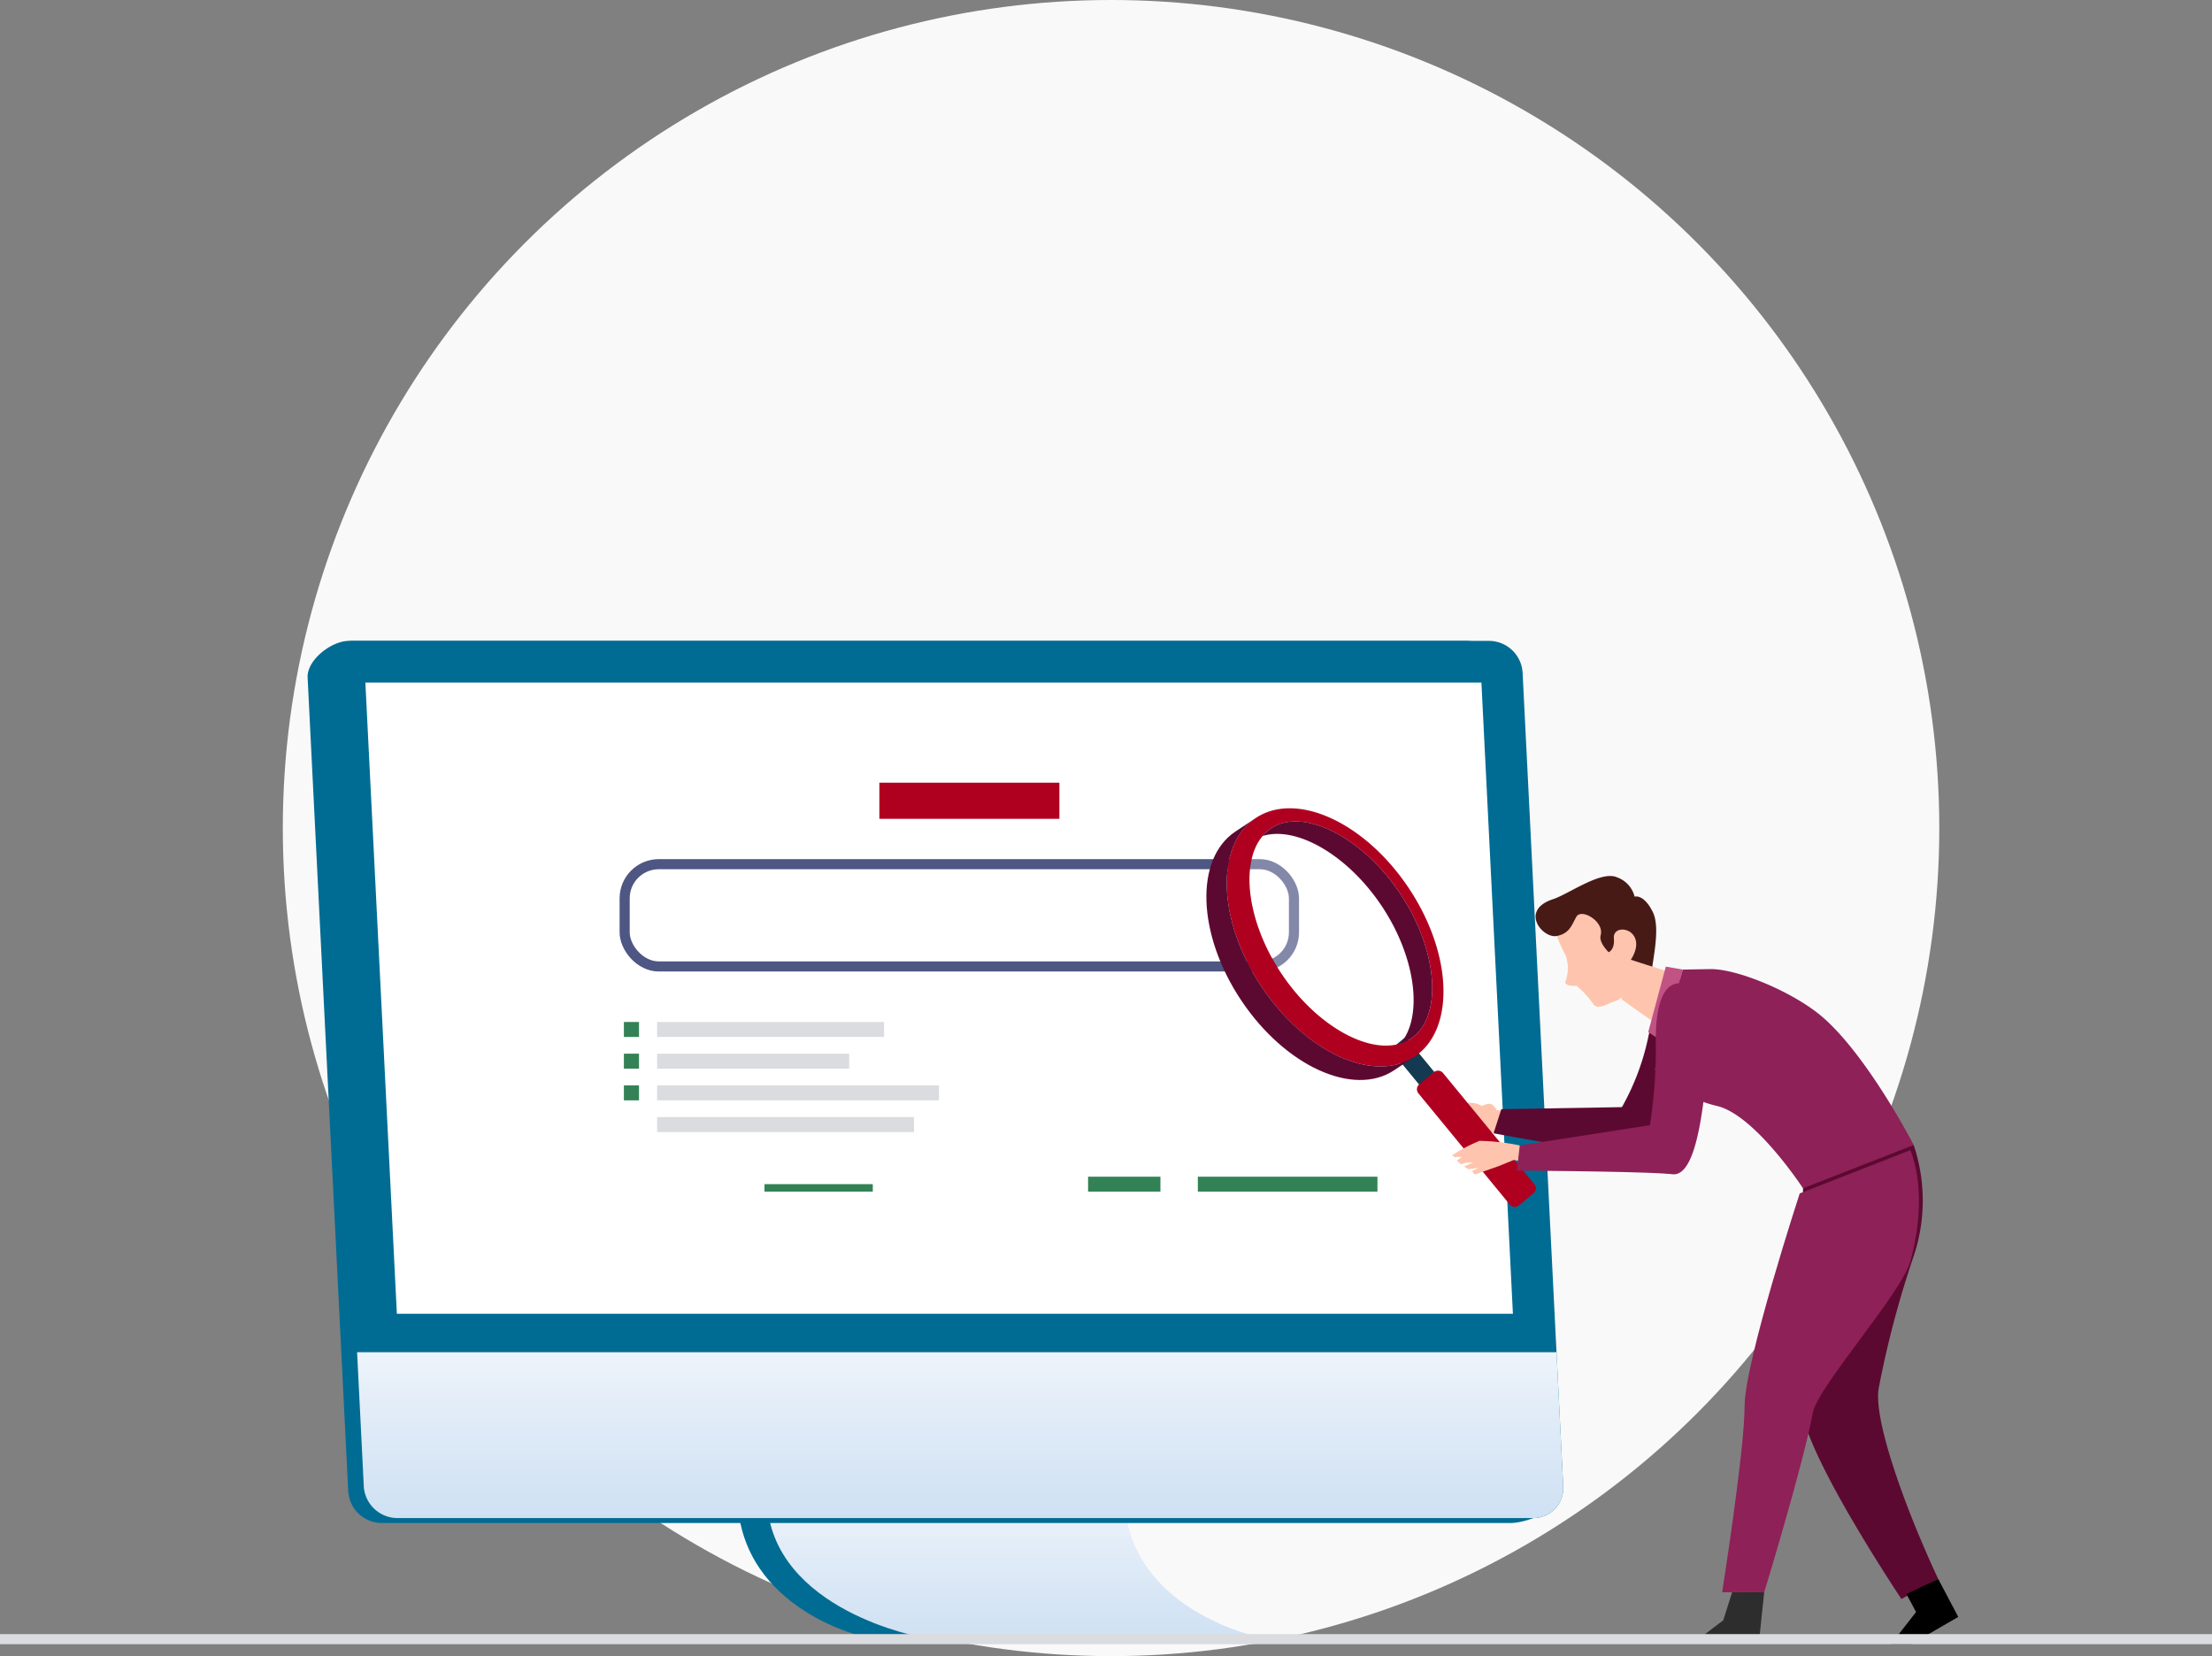 <svg xmlns="http://www.w3.org/2000/svg" xmlns:xlink="http://www.w3.org/1999/xlink" width="219" height="164" viewBox="0 0 219 164">
  <rect x="0" y="0" width="219" height="164" fill="#808080" stroke="none"/>
  <defs>
    <linearGradient id="linear-gradient" x1="0.5" x2="0.5" y2="1" gradientUnits="objectBoundingBox">
      <stop offset="0" stop-color="#eef4fb"/>
      <stop offset="0.311" stop-color="#e3edf8"/>
      <stop offset="1" stop-color="#cfe1f3"/>
    </linearGradient>
  </defs>
  <g id="Group_17690" data-name="Group 17690" transform="translate(-78.108 -132.608)">
    <circle id="Ellipse_153" data-name="Ellipse 153" cx="82" cy="82" r="82" transform="translate(106.108 132.608)" fill="#f9f9f9"/>
    <g id="Group_16939" data-name="Group 16939" transform="translate(78.108 196.072)">
      <g id="Group_60" data-name="Group 60" transform="translate(0 0)">
        <g id="Group_46" data-name="Group 46" transform="translate(30.453)">
          <path id="Path_20" data-name="Path 20" d="M291.45,298.247h28.661c.444,11.07,13.5,13.672,13.5,13.672H304.249S291.893,309.318,291.45,298.247Z" transform="translate(-248.888 -213.218)" fill="#016c93"/>
          <path id="Path_21" data-name="Path 21" d="M298.042,298.247h35.412c.444,11.07,13.5,13.672,13.5,13.672H313.525S298.485,309.318,298.042,298.247Z" transform="translate(-252.576 -213.218)" fill="url(#linear-gradient)"/>
          <g id="Group_45" data-name="Group 45">
            <path id="Path_22" data-name="Path 22" d="M202.18,192.623H313.932c1.738,0,5.186-1.409,5.1-3.147l-6.162-81.059a3.345,3.345,0,0,0-3.3-3.147H198.945c-1.738,0-4.175,1.9-4.088,3.637l4.02,80.569A3.345,3.345,0,0,0,202.18,192.623Z" transform="translate(-194.854 -105.269)" fill="#016c93"/>
          </g>
          <path id="Path_23" data-name="Path 23" d="M205.678,192.132H318.133a2.965,2.965,0,0,0,2.99-3.147l-4.02-80.569a3.344,3.344,0,0,0-3.3-3.147H201.345a2.965,2.965,0,0,0-2.99,3.147l4.019,80.569A3.344,3.344,0,0,0,205.678,192.132Z" transform="translate(-196.81 -105.269)" fill="#016c93"/>
          <path id="Path_24" data-name="Path 24" d="M209.945,281.563H322.4a2.965,2.965,0,0,0,2.99-3.147l-.662-13.273H205.979l.662,13.273A3.344,3.344,0,0,0,209.945,281.563Z" transform="translate(-201.077 -194.7)" fill="url(#linear-gradient)"/>
          <path id="Path_25" data-name="Path 25" d="M321.45,177.143l-3.118-62.506H207.838l3.118,62.506Z" transform="translate(-202.117 -110.51)" fill="#fff"/>
        </g>
        <rect id="Rectangle_239" data-name="Rectangle 239" width="66.264" height="10.127" rx="3.378" transform="translate(61.845 22.113)" fill="none" stroke="#4e5683" stroke-width="1"/>
        <g id="Group_58" data-name="Group 58" transform="translate(119.437 16.578)">
          <path id="Path_36" data-name="Path 36" d="M425.667,167.372a3.944,3.944,0,0,1-1.013.464c-3.316,1.043-8.424-1.861-11.811-6.957S408.756,149.95,411,147.3a3.95,3.95,0,0,1,.82-.754c3.2-2.126,9.071.847,12.824,6.493S428.866,165.246,425.667,167.372Z" transform="translate(-405.435 -144.549)" fill="#fff" opacity="0.3"/>
          <g id="Group_50" data-name="Group 50" transform="translate(24.498 16.929)">
            <path id="Path_37" data-name="Path 37" d="M459.056,210.078a2.024,2.024,0,0,0-1.725-1.006c-.43-.137-1.3.518-1.466,1.162s-.3.654-.228,1.14,1.4.433,2.016.4a18.564,18.564,0,0,1,2.522.347l1.813-2.029Z" transform="translate(-455.615 -196.831)" fill="#fec4ad"/>
            <path id="Path_38" data-name="Path 38" d="M461.119,209.918c-.532-.957-.972-.577-1.635-.327a11.984,11.984,0,0,0-1.586.815s-.149.6.293.746,1.68-.387,1.92.385,3.14-1.3,3.14-1.3Z" transform="translate(-456.879 -196.97)" fill="#fec4ad"/>
            <g id="Group_49" data-name="Group 49" transform="translate(3.936)">
              <path id="Path_39" data-name="Path 39" d="M484.079,181.342c-1.943-.23-3.2.894-4.244,5.827a24.221,24.221,0,0,1-2.58,6.809l-11.939.2-.769,2.389s11.868,2.265,14.4,1.925c3.493-.47,5.314-6.445,7.032-11.1C487.194,184.1,486.727,181.656,484.079,181.342Z" transform="translate(-464.547 -181.314)" fill="#5c0931"/>
            </g>
          </g>
          <g id="Group_51" data-name="Group 51" transform="translate(32.596 6.705)">
            <path id="Path_40" data-name="Path 40" d="M478.122,166.2a20.767,20.767,0,0,0,1.172,2.7,3.721,3.721,0,0,1-.028,2.506c-.161.575,1.1.455,1.1.455a10.068,10.068,0,0,1,1.7,1.87c.412.563,1.48-.152,2.213-.391s1.037-1.113,1.9-2.326a8.2,8.2,0,0,0,1.091-3.217l-1.105-4.126-4.816-.405Z" transform="translate(-476.303 -160.993)" fill="#fec4ad"/>
            <path id="Path_41" data-name="Path 41" d="M476.107,164.047c-1.416.294-3.745-2.546-.381-3.642,1.533-.5,4.746-2.867,6.325-2.166a2.742,2.742,0,0,1,1.746,1.918s.9-.306,1.8,1.522-.305,5.667-.13,6.7l-2.19-1.77s1.035-1.284.549-2.382-2.185-1.084-2.083.06-.519,1.368-.519,1.368-.991-.942-.789-1.677c.378-1.37-1.917-2.7-2.405-1.83S477.356,163.787,476.107,164.047Z" transform="translate(-473.994 -158.111)" fill="#471a16"/>
            <path id="Path_42" data-name="Path 42" d="M498.451,178.03a1.741,1.741,0,0,1-.413,0c-.565-.144-4.1-1.291-4.1-1.291l-.668,3.985s4.779,3.475,6.473,4.323C499.228,182.727,498.779,180.394,498.451,178.03Z" transform="translate(-484.779 -168.533)" fill="#fec4ad"/>
          </g>
          <path id="Path_43" data-name="Path 43" d="M501.042,178.47l-1.742,6.486L500.867,186l1.861-7.233Z" transform="translate(-455.554 -162.794)" fill="#c15384"/>
          <path id="Path_44" data-name="Path 44" d="M503.542,179.083s1.144-.023,2.7-.048c2.581-.042,7.633,2.038,10.556,4.28,4.683,3.592,9.606,13.142,9.606,13.142a15.5,15.5,0,0,1-4.882,2.89,27.867,27.867,0,0,1-6.077,1.4s-4.79-7.338-8.576-8.173a12.18,12.18,0,0,1-6.112-3.581Z" transform="translate(-456.369 -163.109)" fill="#8e2157"/>
          <g id="Group_53" data-name="Group 53" transform="translate(48.441 33.347)">
            <path id="Path_45" data-name="Path 45" d="M544.9,218.575a17.3,17.3,0,0,1-.005,11.012,97.521,97.521,0,0,0-3.46,13.073c-.542,3.043,2.538,11.709,5.891,18.885l-3.643,1.982s-9.856-14.735-9.856-19.094.115-21.573.115-21.573Z" transform="translate(-523.311 -218.575)" fill="#5c0931"/>
            <path id="Path_46" data-name="Path 46" d="M558.544,316.1l1.982,3.755-4.629,2.68h-2.019l2.47-3.163-.952-1.785Z" transform="translate(-534.526 -273.128)"/>
            <g id="Group_52" data-name="Group 52" transform="translate(0 0.501)">
              <path id="Path_47" data-name="Path 47" d="M534.553,219.711c1.336,3.474.891,7.815-.005,11.012s-9.182,12.435-9.655,14.981c-.971,5.227-4.817,17.792-4.817,17.792h-4.163s2.222-14.068,2.222-18.428S523.593,224,523.593,224Z" transform="translate(-513.288 -219.711)" fill="#8e2157"/>
              <path id="Path_48" data-name="Path 48" d="M516.744,319.084l-.5,4.746-6.292.1,2.74-2.068.875-2.776Z" transform="translate(-509.957 -275.298)" fill="#2d2d2d"/>
            </g>
          </g>
          <g id="Group_56" data-name="Group 56">
            <path id="Path_49" data-name="Path 49" d="M446.591,198.832l-1.5,1.251-3.734-4.538,1.5-1.251Z" transform="translate(-423.14 -171.646)" fill="#133a50"/>
            <path id="Path_50" data-name="Path 50" d="M458.875,214.008l-1.443,1.2a.643.643,0,0,1-.905-.083l-9.046-11.01a.643.643,0,0,1,.082-.905l1.443-1.2a.642.642,0,0,1,.905.082l9.047,11.01A.643.643,0,0,1,458.875,214.008Z" transform="translate(-426.483 -175.879)" fill="#b00020"/>
            <g id="Group_55" data-name="Group 55">
              <path id="Path_51" data-name="Path 51" d="M422.634,150.819c-4.339-6.528-11.127-9.646-15.162-6.964s-3.788,10.148.55,16.676,11.127,9.646,15.162,6.964S426.972,157.347,422.634,150.819Zm.179,14.9a3.944,3.944,0,0,1-1.013.464c-3.316,1.043-8.424-1.861-11.811-6.957s-4.087-10.93-1.841-13.584a3.951,3.951,0,0,1,.82-.754c3.2-2.126,9.071.847,12.824,6.493S426.011,163.59,422.812,165.716Z" transform="translate(-402.581 -142.893)" fill="#b00020"/>
              <g id="Group_54" data-name="Group 54" transform="translate(0 0.962)">
                <path id="Path_52" data-name="Path 52" d="M426.295,153.035c-3.753-5.646-9.625-8.619-12.824-6.493a3.951,3.951,0,0,0-.82.754c3.316-1.043,8.424,1.861,11.811,6.957s4.088,10.93,1.841,13.584a3.944,3.944,0,0,0,1.013-.464C430.515,165.246,430.047,158.68,426.295,153.035Z" transform="translate(-407.084 -145.511)" fill="#5c0931"/>
                <path id="Path_53" data-name="Path 53" d="M405.459,161.752c-4.339-6.528-4.585-13.994-.55-16.676l-2.019,1.343c-4.035,2.682-3.788,10.147.55,16.675s11.127,9.646,15.162,6.964l2.019-1.343C416.586,171.4,409.8,168.279,405.459,161.752Z" transform="translate(-400.017 -145.076)" fill="#5c0931"/>
              </g>
            </g>
          </g>
          <g id="Group_57" data-name="Group 57" transform="translate(24.312 17.321)">
            <path id="Path_54" data-name="Path 54" d="M461.911,218.054a21.254,21.254,0,0,0-3.982-.454,15.937,15.937,0,0,0-2.734,1.438l.3.177.715-.047-.539.388.423.361.516-.147.682-.03-.9.4.434.264,1.007-.121-.653.314.266.339,2.377-.834,1.5-.616,1.746.344Z" transform="translate(-455.195 -201.988)" fill="#fec4ad"/>
            <path id="Path_55" data-name="Path 55" d="M486.689,182.339c-1.857-.616-3.213.815-3.145,5.855a49.043,49.043,0,0,1-.583,8.069l-12.885,2.007-.284,2.493s12.863.07,15.4.359,3.111-7.57,3.509-11.058S489.22,183.178,486.689,182.339Z" transform="translate(-463.36 -182.204)" fill="#8e2157"/>
          </g>
        </g>
        <g id="Group_59" data-name="Group 59" transform="translate(61.769 14.042)">
          <rect id="Rectangle_240" data-name="Rectangle 240" width="22.475" height="1.482" transform="translate(3.287 23.697)" fill="#dadce0"/>
          <rect id="Rectangle_241" data-name="Rectangle 241" width="1.496" height="1.482" transform="translate(0 23.697)" fill="#328256"/>
          <rect id="Rectangle_242" data-name="Rectangle 242" width="1.496" height="1.482" transform="translate(0 26.836)" fill="#328256"/>
          <rect id="Rectangle_243" data-name="Rectangle 243" width="1.496" height="1.482" transform="translate(0 29.976)" fill="#328256"/>
          <rect id="Rectangle_244" data-name="Rectangle 244" width="19.017" height="1.482" transform="translate(3.287 26.836)" fill="#dadce0"/>
          <rect id="Rectangle_245" data-name="Rectangle 245" width="27.908" height="1.482" transform="translate(3.287 29.976)" fill="#dadce0"/>
          <rect id="Rectangle_246" data-name="Rectangle 246" width="25.438" height="1.482" transform="translate(3.287 33.116)" fill="#dadce0"/>
          <rect id="Rectangle_247" data-name="Rectangle 247" width="10.722" height="0.741" transform="translate(13.92 39.756)" fill="#328256"/>
          <rect id="Rectangle_248" data-name="Rectangle 248" width="17.823" height="3.578" transform="translate(25.294)" fill="#b00020"/>
          <rect id="Rectangle_249" data-name="Rectangle 249" width="7.162" height="1.482" transform="translate(45.957 39.017)" fill="#328256"/>
          <rect id="Rectangle_250" data-name="Rectangle 250" width="17.782" height="1.482" transform="translate(56.824 39.017)" fill="#328256"/>
        </g>
        <line id="Line_1" data-name="Line 1" x2="219" transform="translate(0 98.854)" fill="none" stroke="#dadce0" stroke-width="1"/>
      </g>
    </g>
  </g>
</svg>
